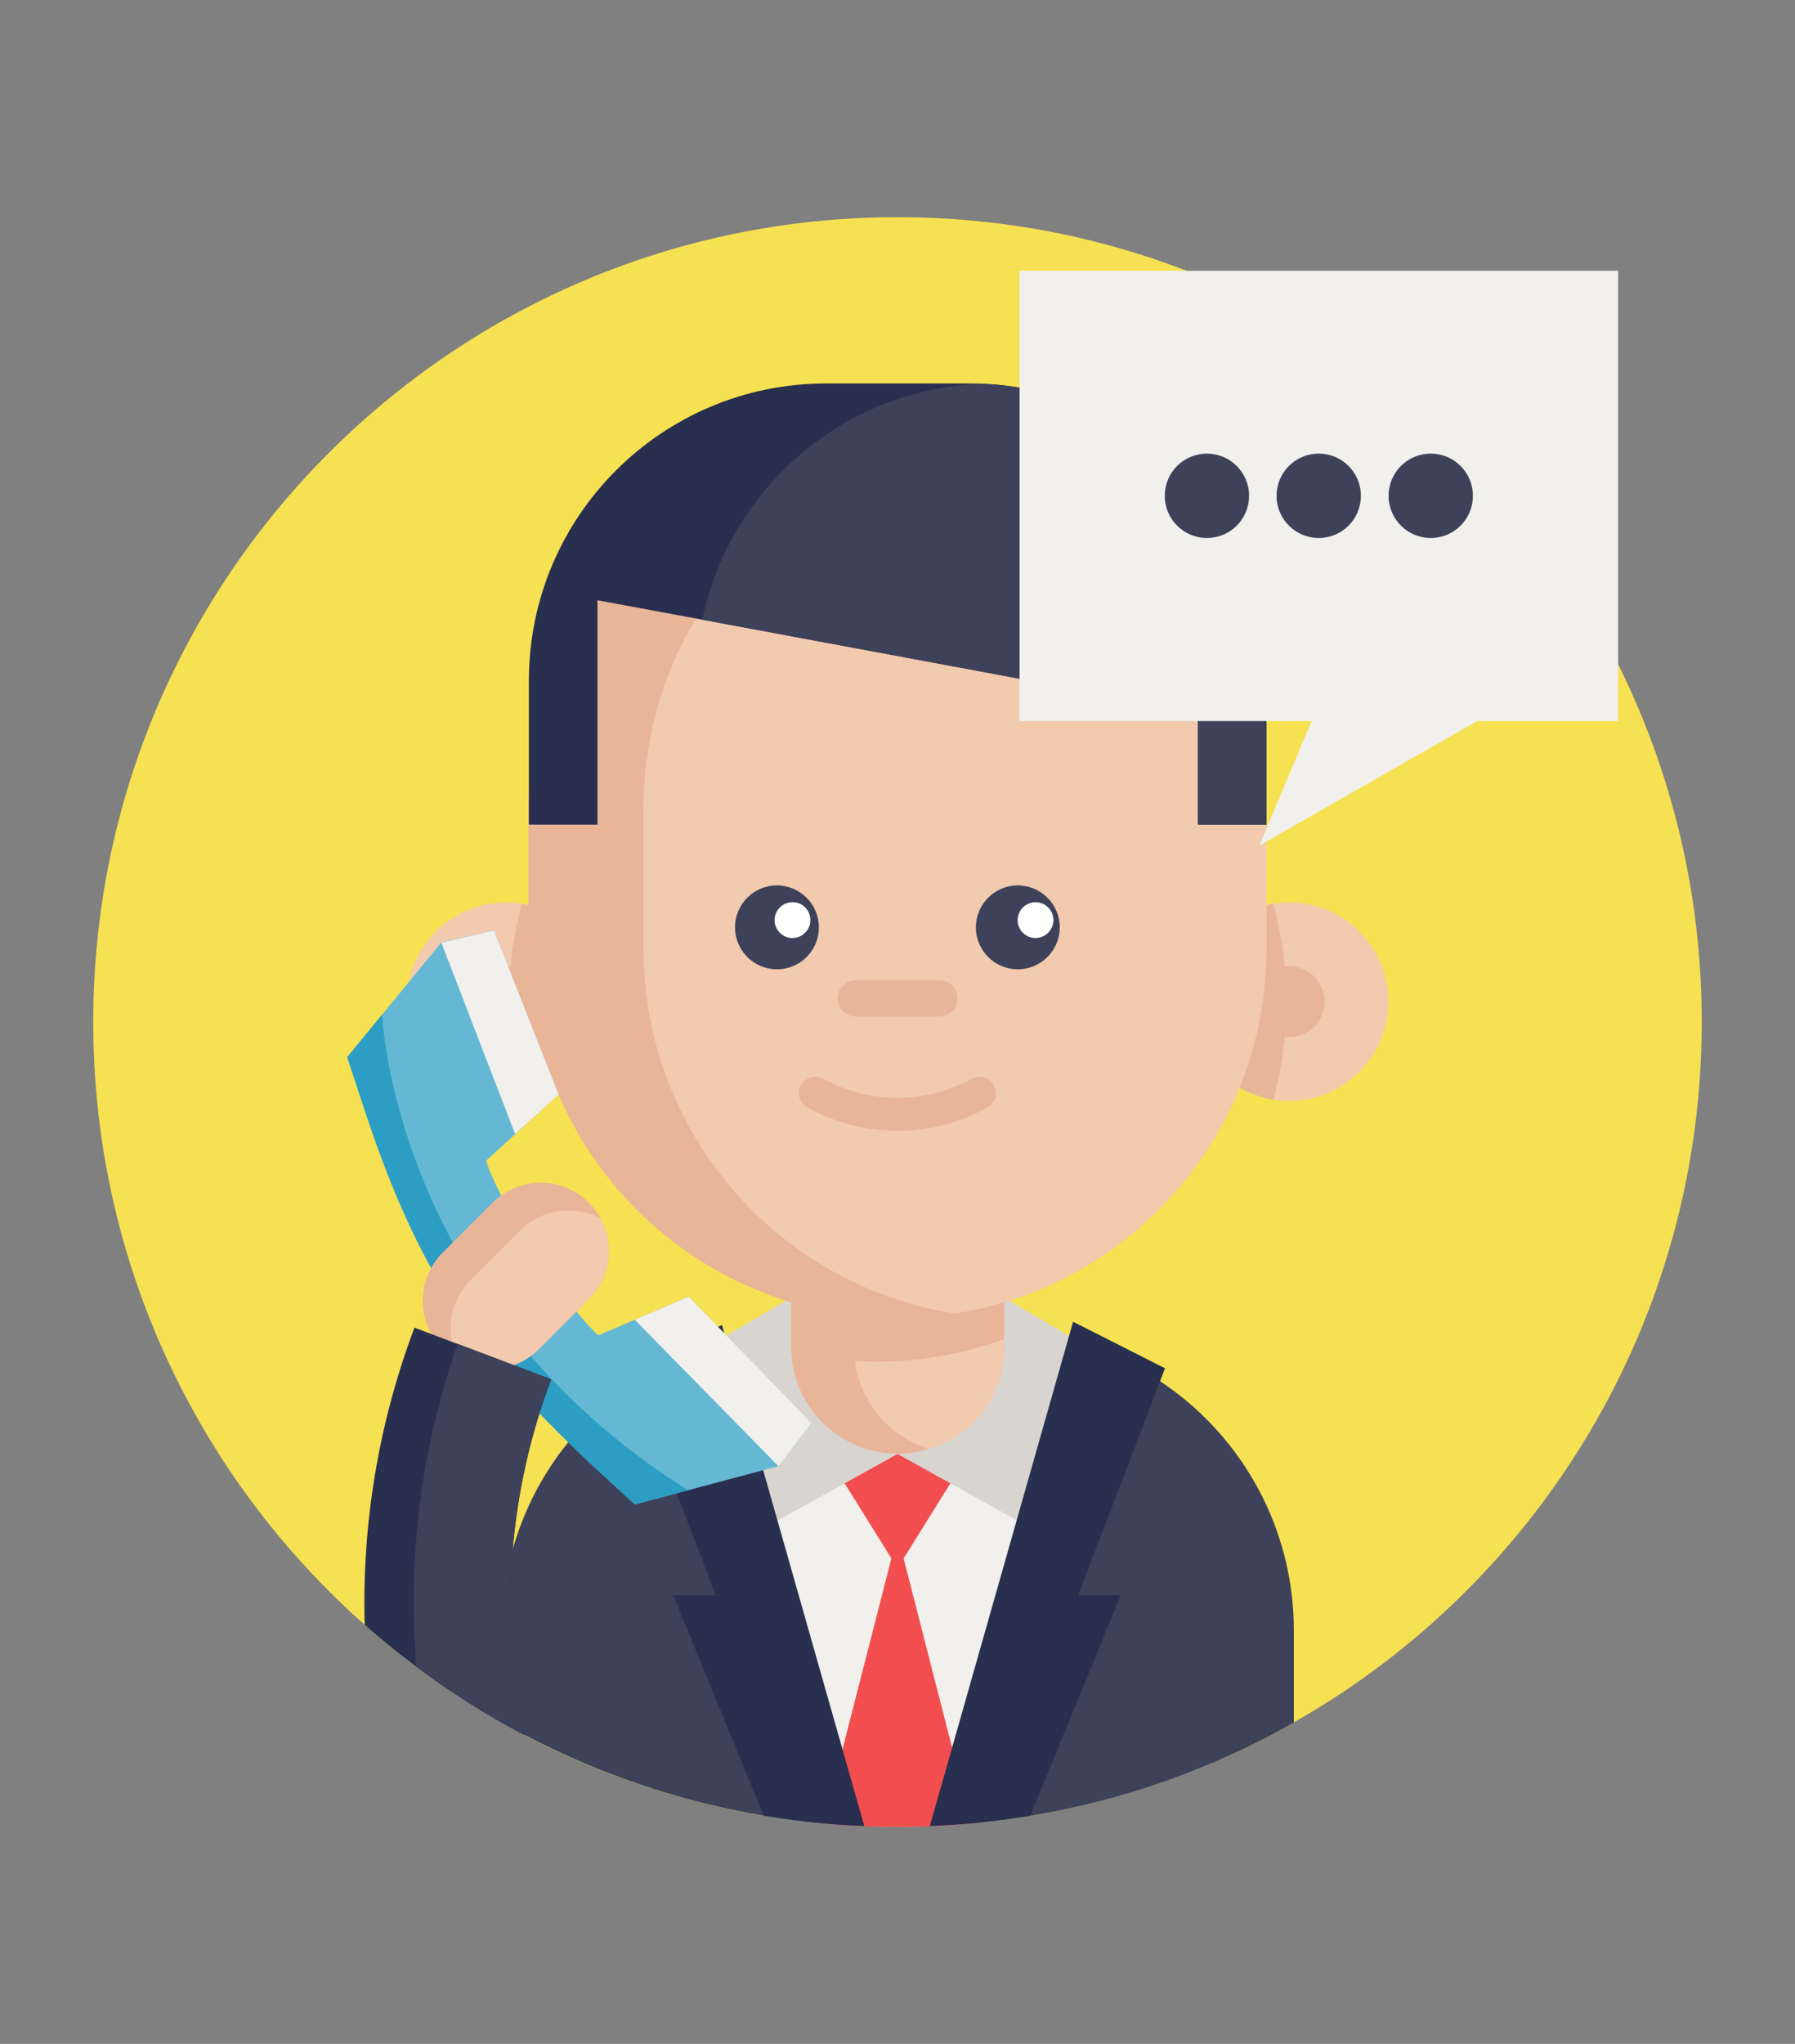 <?xml version="1.0" encoding="utf-8"?>
<!-- Generator: Adobe Illustrator 21.1.0, SVG Export Plug-In . SVG Version: 6.00 Build 0)  -->
<svg version="1.1" id="Capa_1" xmlns="http://www.w3.org/2000/svg" xmlns:xlink="http://www.w3.org/1999/xlink" x="0px" y="0px"
	 viewBox="0 0 822 935.4" style="enable-background:new 0 0 822 935.4;" xml:space="preserve">
<rect x="0" y="0" width="822" height="935.4" fill="#808080" stroke="none"/>
<style type="text/css">
	.st0{fill:#F6E152;}
	.st1{fill:#3D4159;}
	.st2{fill:#F1F0EC;}
	.st3{fill:#F24E4F;}
	.st4{fill:#D8D5D0;}
	.st5{fill:#292F4F;}
	.st6{fill:#E9B599;}
	.st7{fill:#F2CAAE;}
	.st8{fill:#FFFFFF;}
	.st9{fill:#65B8D4;}
	.st10{fill:#2C9EC4;}
</style>
<g>
	<path class="st0" d="M779.3,467.7C779.3,671.1,614.4,836,411,836c-61.7,0-119.8-15.2-170.8-41.9c-17.4-9.1-33.9-19.6-49.6-31.3
		c-8.1-6.1-16-12.5-23.6-19.2C90.8,676.1,42.7,577.5,42.7,467.7C42.7,264.3,207.6,99.4,411,99.4S779.3,264.3,779.3,467.7z"/>
	<path class="st1" d="M592.5,746.2v42.1c-36.8,20.9-77.5,35.6-120.7,42.7c-9.3,1.5-18.7,2.7-28.1,3.6c-5.9,0.5-11.9,0.9-17.9,1.1
		c-4.9,0.2-9.8,0.3-14.7,0.3c-11,0-21.9-0.5-32.6-1.4c-27.3-2.4-53.7-7.8-78.9-15.8c-24.5-7.8-47.9-18.1-69.9-30.5v-42.1
		c0-63.3,43-116.6,101.4-132.2c2.1-0.6,4.3-1.1,6.5-1.6c5.8-1.3,11.8-2.1,17.8-2.6c3.7-0.3,7.4-0.4,11.2-0.4h89.1
		c10,0,19.7,1.1,29,3.1c0.5,0.1,1.1,0.2,1.6,0.3c1.6,0.4,3.2,0.7,4.7,1.2c0,0,0.1,0,0.1,0c15.4,4.1,29.7,10.9,42.5,19.7
		C569.2,658.4,592.5,699.6,592.5,746.2z"/>
	<path class="st2" d="M491.4,612.4L491,614l-47.4,220.6c-10.7,0.9-21.6,1.4-32.6,1.4c-11,0-21.9-0.5-32.6-1.4L331,614l-0.3-1.6
		H491.4z"/>
	<path class="st3" d="M447.8,658.7L411,717.7l-36.7-58.9"/>
	<path class="st3" d="M444.9,834.5c-11.2,1-22.5,1.6-33.9,1.6c-11.4,0-22.8-0.5-33.9-1.6L411,702.3L444.9,834.5z"/>
	<path class="st4" d="M411,665.4l-61.6,34.2l-18.7-87.2l38.3-22.6"/>
	<path class="st4" d="M411,665.4l61.6,34.2l18.7-87.2l-38.3-22.6"/>
	<path class="st5" d="M533.5,626.2l-39.8,103.9h19.5L471.8,831c-9.3,1.5-18.7,2.7-28.1,3.6c-5.9,0.5-11.9,0.9-17.9,1.1l65.6-230.8
		L533.5,626.2z"/>
	<path class="st5" d="M288,626.2l39.8,103.9h-19.5L349.8,831c9.3,1.5,18.7,2.7,28.1,3.6c5.9,0.5,11.9,0.9,17.9,1.1l-65.2-229.3
		L288,626.2z"/>
	<path class="st6" d="M459.9,556.6v59.9c0,21.9-14.5,40.5-34.4,46.6c-4.6,1.4-9.4,2.2-14.4,2.2c-27,0-48.8-21.9-48.8-48.8v-59.9
		H459.9z"/>
	<path class="st7" d="M459.9,612.8v3.8c0,21.9-14.5,40.5-34.4,46.6c-18-5.5-31.5-21.2-34-40.3c3.3,0.2,6.5,0.3,9.8,0.3
		c9.2,0,18.3-0.7,27.1-2.2C439.3,619.3,449.8,616.5,459.9,612.8z"/>
	<path class="st7" d="M277.1,458.4c0,22.6-16.5,41.4-38.1,44.8c-2.4,0.4-4.8,0.6-7.3,0.6c-25.1,0-45.4-20.3-45.4-45.4
		s20.3-45.4,45.4-45.4c2.5,0,4.9,0.2,7.3,0.6C260.5,417.1,277.1,435.8,277.1,458.4z"/>
	<path class="st6" d="M277.1,458.4c0,22.6-16.5,41.4-38.1,44.8c-3.9-14.3-6-29.3-6-44.8c0-15.5,2.1-30.6,6-44.8
		C260.5,417.1,277.1,435.8,277.1,458.4z"/>
	<path class="st6" d="M247.9,458.4c0,9-7.3,16.2-16.2,16.2s-16.2-7.3-16.2-16.2c0-9,7.3-16.2,16.2-16.2S247.9,449.4,247.9,458.4z"/>
	<path class="st7" d="M545,458.4c0,22.6,16.5,41.4,38.1,44.8c2.4,0.4,4.8,0.6,7.3,0.6c25.1,0,45.4-20.3,45.4-45.4
		S615.5,413,590.4,413c-2.5,0-4.9,0.2-7.3,0.6C561.5,417.1,545,435.8,545,458.4z"/>
	<path class="st6" d="M545,458.4c0,22.6,16.5,41.4,38.1,44.8c3.9-14.3,6-29.3,6-44.8c0-15.5-2.1-30.6-6-44.8
		C561.5,417.1,545,435.8,545,458.4z"/>
	<path class="st6" d="M580,369.9v64.3c0,84.1-61.4,153.8-141.9,166.8c-0.3,0-0.6,0.1-0.8,0.1c-8.6,1.4-17.3,2-26.3,2
		c-93.3,0-169-75.7-169-169v-64.3c0-19.6,3.3-38.5,9.5-56.1C274.7,248.1,337.4,201,411,201h0c8.9,0,17.7,0.7,26.3,2
		C518.2,215.6,580,285.6,580,369.9z"/>
	<path class="st6" d="M606.6,458.4c0,9-7.3,16.2-16.2,16.2c-9,0-16.2-7.3-16.2-16.2c0-9,7.3-16.2,16.2-16.2
		C599.4,442.2,606.6,449.4,606.6,458.4z"/>
	<path class="st7" d="M580,369.9v64.3c0,84.1-61.4,153.8-141.9,166.8c-0.3,0-0.6,0.1-0.8,0.1c-80.8-12.6-142.6-82.6-142.6-166.9
		v-64.3c0-84.4,61.8-154.3,142.7-166.9C518.2,215.6,580,285.6,580,369.9z"/>
	<path class="st1" d="M375,424.4c0,10.6-8.6,19.2-19.2,19.2c-10.6,0-19.2-8.6-19.2-19.2s8.6-19.2,19.2-19.2
		C366.5,405.3,375,413.9,375,424.4z"/>
	<path class="st1" d="M485.3,424.4c0,10.6-8.6,19.2-19.2,19.2c-10.6,0-19.2-8.6-19.2-19.2s8.6-19.2,19.2-19.2
		C476.8,405.3,485.3,413.9,485.3,424.4z"/>
	<path class="st8" d="M371.1,421.1c0,4.5-3.7,8.2-8.2,8.2c-4.5,0-8.2-3.7-8.2-8.2s3.7-8.2,8.2-8.2
		C367.4,412.8,371.1,416.5,371.1,421.1z"/>
	<path class="st8" d="M482.4,421.1c0,4.5-3.7,8.2-8.2,8.2s-8.2-3.7-8.2-8.2s3.7-8.2,8.2-8.2S482.4,416.5,482.4,421.1z"/>
	<path class="st6" d="M430.2,465.2h-38.3c-4.6,0-8.3-3.7-8.3-8.3c0-4.6,3.7-8.3,8.3-8.3h38.3c4.6,0,8.3,3.7,8.3,8.3
		C438.5,461.5,434.8,465.2,430.2,465.2z"/>
	<path class="st6" d="M411,517.5c-14.2,0-28.3-3.5-41.2-10.6c-3.6-2-5-6.6-3-10.2c2-3.6,6.6-5,10.2-3c21.3,11.7,46.6,11.7,67.9,0
		c3.6-2,8.2-0.7,10.2,3c2,3.6,0.7,8.2-3,10.2C439.3,514,425.2,517.5,411,517.5z"/>
	<path class="st5" d="M580,311.5v65.9h-31.4v-51.6l-227-42.2l-48-8.9v102.7h-31.4v-65.9c0-75.1,60.9-136,136-136H444
		c1.8,0,3.6,0,5.4,0.1C522,178.4,580,238.2,580,311.5z"/>
	<path class="st1" d="M580,311.5v65.9h-31.4v-51.6l-227-42.2c12.5-60.1,64.6-105.6,127.8-108C522,178.4,580,238.2,580,311.5z"/>
	<path class="st9" d="M371.6,651.4L356.4,671l-41.3,11l-24.4,6.5l-19-17.5c-0.5-0.5-1.1-1-1.6-1.5c-53.6-50.1-79-89.4-102.3-159
		c-0.2-0.7-0.5-1.4-0.7-2.1l-8.1-24.6l16-19.5l27.1-33l24.1-5.6l3.7,9.5l10.5,26.8l15.3,38.8L236,519l-13.4,12.2
		c6.1,19.7,36,66.1,51.4,79.9l16.7-7.1l24.7-10.6l29,30l20,20.7l0,0L371.6,651.4z"/>
	<path class="st2" d="M315.4,593.4L290.7,604l65.8,67l15.1-19.7L315.4,593.4z"/>
	<path class="st2" d="M255.8,500.9L235.9,519l-33.8-87.6l24.1-5.6L255.8,500.9z"/>
	<path class="st10" d="M315.1,682l-24.4,6.5l-19-17.5c-0.5-0.5-1.1-1-1.6-1.5c-53.6-50.1-79-89.4-102.3-159
		c-0.2-0.7-0.5-1.4-0.7-2.1l-8.1-24.6l16-19.5C175,464.4,180.1,597.5,315.1,682C315.1,682,315.1,682,315.1,682z"/>
	<path class="st6" d="M269.7,594.5l-22.9,22.9c-6.1,6.1-14.1,9.1-22.1,9.1c-5.1,0-10.2-1.2-14.7-3.7c-2.6-1.4-5.1-3.2-7.3-5.4
		c-12.2-12.2-12.2-31.9,0-44.1l22.9-22.9c12.2-12.2,31.9-12.2,44.1,0c2.2,2.2,4,4.7,5.4,7.3C281.5,569.5,279.7,584.5,269.7,594.5z"
		/>
	<path class="st7" d="M269.7,594.5l-22.9,22.9c-6.1,6.1-14.1,9.1-22.1,9.1c-5.1,0-10.2-1.2-14.7-3.7c-6.3-11.8-4.5-26.8,5.4-36.8
		l22.9-22.9c10-10,25-11.8,36.8-5.4C281.5,569.5,279.7,584.5,269.7,594.5z"/>
	<path class="st5" d="M240.2,794.1c-17.4-9.1-33.9-19.6-49.6-31.3c-8.1-6.1-16-12.5-23.6-19.2c-1.3-46,6.3-92.2,22.8-136
		c6.6,2.5,13.2,5,19.8,7.5c14.3,5.4,28.5,10.8,42.8,16.2C232.7,683.5,228.6,740.1,240.2,794.1z"/>
	<path class="st1" d="M240.2,794.1c-17.4-9.1-33.9-19.6-49.6-31.3c-4.1-49.7,2.2-100.1,19-147.8c14.3,5.4,28.5,10.8,42.8,16.2
		C232.7,683.5,228.6,740.1,240.2,794.1z"/>
	<path class="st2" d="M466.9,123.9H741v206.1H466.9V123.9z"/>
	<path class="st2" d="M606.1,317L576.7,387l128.8-73.6L606.1,317z"/>
	<g>
		<path class="st1" d="M572,226.9c0,10.7-8.6,19.3-19.3,19.3c-10.7,0-19.3-8.6-19.3-19.3c0-10.7,8.6-19.3,19.3-19.3
			C563.3,207.6,572,216.2,572,226.9z"/>
		<path class="st1" d="M623.2,226.9c0,10.7-8.6,19.3-19.3,19.3c-10.7,0-19.3-8.6-19.3-19.3c0-10.7,8.6-19.3,19.3-19.3
			C614.6,207.6,623.2,216.2,623.2,226.9z"/>
		<path class="st1" d="M674.5,226.9c0,10.7-8.6,19.3-19.3,19.3c-10.7,0-19.3-8.6-19.3-19.3c0-10.7,8.6-19.3,19.3-19.3
			C665.9,207.6,674.5,216.2,674.5,226.9z"/>
	</g>
</g>
</svg>
